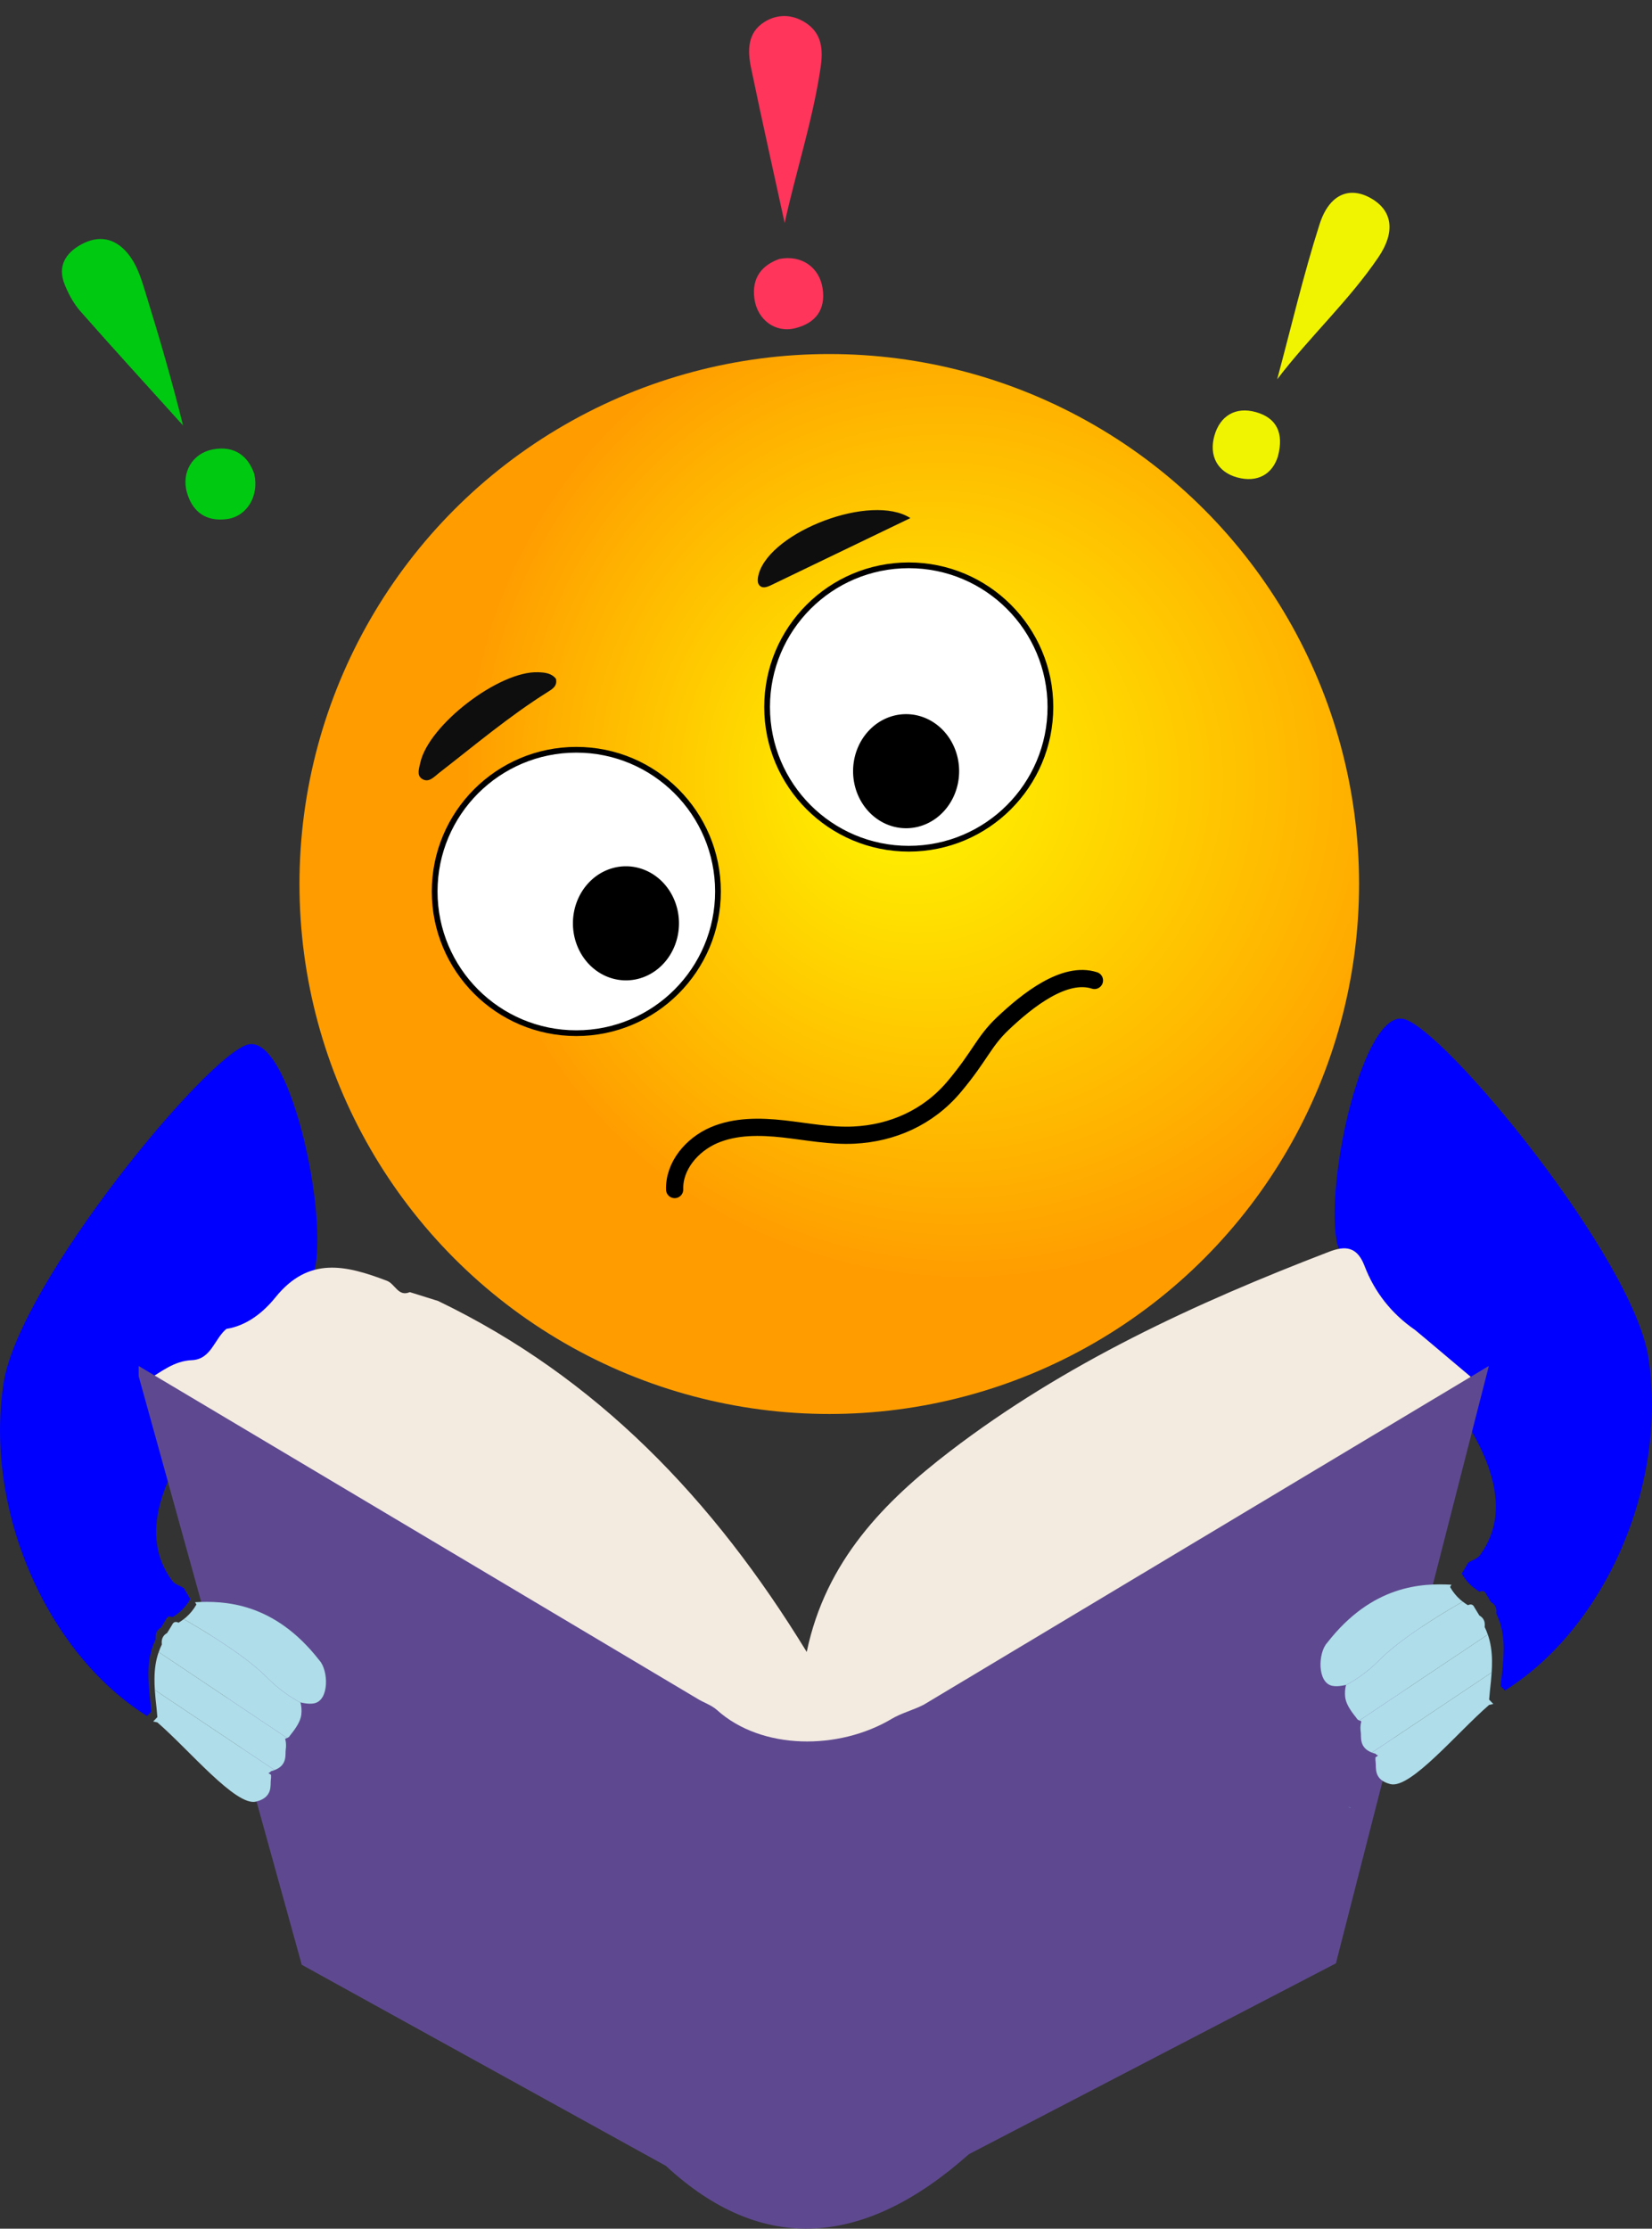 <?xml version="1.0" encoding="UTF-8" standalone="no"?>
<svg
   id="Layer_2"
   data-name="Layer 2"
   viewBox="0 0 288.06 388.48"
   version="1.1"
   sodipodi:docname="is1.svg"
   inkscape:version="1.2.1 (9c6d41e410, 2022-07-14)"
   xmlns:inkscape="http://www.inkscape.org/namespaces/inkscape"
   xmlns:sodipodi="http://sodipodi.sourceforge.net/DTD/sodipodi-0.dtd"
   xmlns:xlink="http://www.w3.org/1999/xlink"
   xmlns="http://www.w3.org/2000/svg"
   xmlns:svg="http://www.w3.org/2000/svg">
  <rect x="0" y="0" width="288.06" height="388.48" fill="#333333" stroke="none"/>
  <sodipodi:namedview
     id="namedview237"
     pagecolor="#ffffff"
     bordercolor="#000000"
     borderopacity="0.25"
     inkscape:showpageshadow="2"
     inkscape:pageopacity="0.0"
     inkscape:pagecheckerboard="0"
     inkscape:deskcolor="#d1d1d1"
     showgrid="false"
     inkscape:zoom="2.1494028"
     inkscape:cx="2.3262275"
     inkscape:cy="207.73212"
     inkscape:window-width="1920"
     inkscape:window-height="1051"
     inkscape:window-x="-9"
     inkscape:window-y="-9"
     inkscape:window-maximized="1"
     inkscape:current-layer="Layer_1-2" />
  <defs
     id="defs149">
    <style
       id="style124">
      .cls-1 {
        fill: url(#radial-gradient-5);
      }

      .cls-1, .cls-2 {
        stroke-width: 2px;
      }

      .cls-1, .cls-2, .cls-3 {
        stroke: #000;
        stroke-miterlimit: 10;
      }

      .cls-4 {
        fill: #f0f400;
      }

      .cls-5 {
        fill: #f3eae0;
      }

      .cls-2 {
        fill: url(#radial-gradient-4);
      }

      .cls-6 {
        fill: #ff355c;
      }

      .cls-7 {
        fill: url(#radial-gradient);
      }

      .cls-8 {
        fill: #5e4990;
      }

      .cls-9 {
        fill: #00c911;
      }

      .cls-10 {
        fill: #fbfbfb;
      }

      .cls-11 {
        fill: #0e0e0e;
      }

      .cls-12 {
        fill: url(#radial-gradient-2);
      }

      .cls-13 {
        fill: #766494;
      }

      .cls-14 {
        fill: url(#radial-gradient-3);
      }

      .cls-3 {
        fill: none;
        stroke-linecap: round;
        stroke-width: 3px;
      }
    </style>
    <radialGradient
       id="radial-gradient"
       cx="251.9"
       cy="202.99"
       fx="251.9"
       fy="202.99"
       r="53.59"
       gradientUnits="userSpaceOnUse">
      <stop
         offset="0"
         stop-color="#ab91d6"
         id="stop126" />
      <stop
         offset=".74"
         stop-color="#766494"
         id="stop128" />
    </radialGradient>
    <radialGradient
       id="radial-gradient-2"
       cx="26.76"
       cy="213.28"
       fx="-23.8"
       fy="166.77"
       r="68.7"
       gradientTransform="matrix(0.89,0.456,-0.401,0.783,88.21,34.73)"
       xlink:href="#radial-gradient" />
    <radialGradient
       id="radial-gradient-3"
       cx="170.99"
       cy="135.73"
       fx="155.79"
       fy="135.73"
       r="105.13"
       gradientUnits="userSpaceOnUse">
      <stop
         offset="0"
         stop-color="#fff800"
         id="stop132" />
      <stop
         offset=".64"
         stop-color="#ffb300"
         id="stop134" />
      <stop
         offset=".83"
         stop-color="#ff9d00"
         id="stop136" />
    </radialGradient>
    <radialGradient
       id="radial-gradient-4"
       cx="252.07"
       cy="52.89"
       fx="252.07"
       fy="52.89"
       r=".48"
       gradientUnits="userSpaceOnUse">
      <stop
         offset="0"
         stop-color="#fff800"
         id="stop139" />
      <stop
         offset=".24"
         stop-color="#fff945"
         id="stop141" />
      <stop
         offset=".79"
         stop-color="#fffef2"
         id="stop143" />
      <stop
         offset=".83"
         stop-color="#fff"
         id="stop145" />
    </radialGradient>
    <radialGradient
       id="radial-gradient-5"
       cx="310.69"
       cy="32.19"
       fx="310.69"
       fy="32.19"
       r=".48"
       xlink:href="#radial-gradient-4" />
    <radialGradient
       id="radial-gradient-5-6"
       cx="310.69"
       cy="32.19"
       fx="310.69"
       fy="32.19"
       r="0.48"
       xlink:href="#radial-gradient-4-0" />
    <radialGradient
       id="radial-gradient-4-0"
       cx="252.07"
       cy="52.89"
       fx="252.07"
       fy="52.89"
       r="0.48"
       gradientUnits="userSpaceOnUse">
      <stop
         offset="0"
         stop-color="#fff800"
         id="stop139-9" />
      <stop
         offset=".24"
         stop-color="#fff945"
         id="stop141-6" />
      <stop
         offset=".79"
         stop-color="#fffef2"
         id="stop143-7" />
      <stop
         offset=".83"
         stop-color="#fff"
         id="stop145-8" />
    </radialGradient>
    <radialGradient
       id="radial-gradient-5-3"
       cx="310.69"
       cy="32.19"
       fx="310.69"
       fy="32.19"
       r="0.48"
       xlink:href="#radial-gradient-4-8" />
    <radialGradient
       id="radial-gradient-4-8"
       cx="252.07"
       cy="52.89"
       fx="252.07"
       fy="52.89"
       r="0.48"
       gradientUnits="userSpaceOnUse">
      <stop
         offset="0"
         stop-color="#fff800"
         id="stop139-6" />
      <stop
         offset=".24"
         stop-color="#fff945"
         id="stop141-61" />
      <stop
         offset=".79"
         stop-color="#fffef2"
         id="stop143-0" />
      <stop
         offset=".83"
         stop-color="#fff"
         id="stop145-0" />
    </radialGradient>
  </defs>
  <g
     id="Layer_1-2"
     data-name="Layer 1">
    <g
       id="g155">
      <path
         class="cls-4"
         d="m 222.7,66.12 c 2.43,-9.02 4.55,-18.13 7.39,-27.02 1.7,-5.32 5.28,-6.67 9.02,-4.51 3.71,2.15 4.23,5.84 1.25,10.24 -5.16,7.61 -12.01,13.87 -17.66,21.29 z"
         id="path151" />
      <path
         class="cls-4"
         d="m 222.83,79.55 c -0.98,3.16 -3.61,4.61 -7.06,3.68 -3.54,-0.95 -4.99,-3.85 -4.01,-7.3 0.98,-3.45 3.7,-5.1 7.25,-4.09 3.54,1 4.92,3.59 3.82,7.71 z"
         id="path153" />
    </g>
    <g
       id="g161">
      <path
         class="cls-9"
         d="M 31.9,74.14 C 25.93,67.52 19.91,60.95 14.02,54.26 c -1.17,-1.33 -2.07,-3 -2.74,-4.66 -1.3,-3.19 0.15,-5.51 2.92,-7.01 2.99,-1.62 5.8,-1.13 8.02,1.52 1.85,2.21 2.57,5.03 3.39,7.68 2.27,7.34 4.41,14.72 6.3,22.34 z"
         id="path157" />
      <path
         class="cls-9"
         d="m 44.34,82.6 c 0.87,3.92 -1.32,7.41 -4.74,7.88 -3.59,0.49 -6.04,-1.18 -7.02,-4.69 -0.97,-3.48 1.01,-6.78 4.52,-7.45 3.91,-0.74 6.19,1.26 7.24,4.26 z"
         id="path159" />
    </g>
    <g
       id="g167"
       transform="translate(9.77,2.791)">
      <path
         class="cls-6"
         d="m 127.05,36.08 c -1.96,-9.02 -3.99,-18.02 -5.86,-27.05 -0.62,-2.99 -0.66,-6.14 2.36,-8.01 2.24,-1.39 4.77,-1.35 7.07,0.1 3,1.89 3.15,4.82 2.69,7.91 -1.35,9.13 -4.26,17.95 -6.26,27.05 z"
         id="path163" />
      <path
         class="cls-6"
         d="m 126.18,42.34 c 3.85,-0.73 6.94,1.49 7.49,5.14 0.56,3.76 -1.26,6.06 -4.78,6.94 -3.46,0.87 -6.6,-1.46 -7.11,-5.12 -0.52,-3.73 1.36,-5.91 4.4,-6.97 z"
         id="path165" />
    </g>
    <path
       class="cls-13"
       d="m 235.25,315.02 c 0,0 -0.08,-0.03 -0.11,-0.03 0.01,-0.01 0.02,-0.01 0.03,-0.02 0.03,0.02 0.05,0.03 0.08,0.05 z"
       id="path169"
       style="fill:#afdde9" />
    <path
       class="cls-13"
       d="m 235.92,315.41 c -0.15,0.09 -0.3,0.21 -0.45,0.3 0,-0.18 0.02,-0.36 0.05,-0.54 0.13,0.09 0.27,0.16 0.4,0.24 z"
       id="path171"
       style="fill:#afdde9" />
    <path
       class="cls-7"
       d="m 262.42,294.68 c -0.08,-0.08 -0.16,-0.17 -0.24,-0.25 -0.16,-0.17 -0.33,-0.34 -0.49,-0.51 0.05,-0.55 0.1,-1.1 0.15,-1.65 0.12,-1.03 0.23,-2.06 0.29,-3.08 0.01,-0.08 0.01,-0.15 0.01,-0.22 0.04,-0.54 0.05,-1.09 0.05,-1.63 v -0.24 c -0.02,-1.52 -0.21,-3.03 -0.73,-4.52 0,-0.02 0,-0.04 -0.03,-0.06 -0.14,-0.42 -0.31,-0.84 -0.52,-1.26 0.04,-0.37 0.03,-0.71 -0.07,-1.02 -0.03,-0.06 -0.05,-0.12 -0.08,-0.18 v 0 c -0.03,-0.07 -0.06,-0.12 -0.09,-0.17 -0.02,-0.04 -0.05,-0.08 -0.08,-0.12 -0.14,-0.19 -0.33,-0.36 -0.59,-0.5 -0.04,-0.06 -0.08,-0.13 -0.12,-0.19 -0.25,-0.41 -0.5,-0.82 -0.75,-1.23 -0.24,-0.53 -0.62,-0.64 -1.13,-0.39 -0.3,-0.18 -0.58,-0.36 -0.85,-0.58 -0.02,0 -0.04,-0.02 -0.06,-0.04 -0.14,-0.1 -0.27,-0.21 -0.4,-0.32 -0.72,-0.63 -1.32,-1.37 -1.81,-2.23 0.08,-0.13 0.16,-0.27 0.24,-0.4 0.31,-0.51 0.61,-1.01 0.91,-1.53 0.68,-0.4 1.57,-0.65 2.01,-1.25 12.93,-17.56 -23.06,-43.78 -24.98,-54.84 -1.92,-11.06 4.71,-40.06 11.63,-38.67 6.92,1.39 40.04,41.53 42.74,59.01 3.39,21.85 -7.28,46.93 -25.01,58.06 z"
       id="path173"
       style="fill:#0000ff" />
    <path
       class="cls-12"
       d="m 25.64,299.12 c 0.08,-0.08 0.16,-0.17 0.24,-0.25 0.16,-0.17 0.33,-0.34 0.49,-0.51 -0.05,-0.55 -0.1,-1.1 -0.15,-1.65 -0.12,-1.03 -0.23,-2.06 -0.29,-3.08 -0.01,-0.08 -0.01,-0.15 -0.01,-0.22 -0.04,-0.54 -0.05,-1.09 -0.05,-1.63 v -0.24 c 0.02,-1.52 0.21,-3.03 0.73,-4.52 0,-0.02 0,-0.04 0.03,-0.06 0.14,-0.42 0.31,-0.84 0.52,-1.26 -0.04,-0.37 -0.03,-0.71 0.07,-1.02 0.03,-0.06 0.05,-0.12 0.08,-0.18 v 0 c 0.03,-0.07 0.06,-0.12 0.09,-0.17 0.02,-0.04 0.05,-0.08 0.08,-0.12 0.14,-0.19 0.33,-0.36 0.59,-0.5 0.04,-0.06 0.08,-0.13 0.12,-0.19 0.25,-0.41 0.5,-0.82 0.75,-1.23 0.24,-0.53 0.62,-0.64 1.13,-0.39 0.3,-0.18 0.58,-0.36 0.85,-0.58 0.02,0 0.04,-0.02 0.06,-0.04 0.14,-0.1 0.27,-0.21 0.4,-0.32 0.72,-0.63 1.32,-1.37 1.81,-2.23 -0.08,-0.13 -0.16,-0.27 -0.24,-0.4 -0.31,-0.51 -0.61,-1.01 -0.91,-1.53 -0.68,-0.4 -1.57,-0.65 -2.01,-1.25 -12.93,-17.56 23.06,-43.78 24.98,-54.84 1.92,-11.06 -4.71,-40.06 -11.63,-38.67 -6.92,1.39 -40.04,41.54 -42.74,59.02 -3.39,21.85 7.28,46.93 25.01,58.06 z"
       id="path175"
       style="fill:#0000ff" />
    <path
       class="cls-10"
       d="m 235.25,315.02 c 0,0 -0.08,-0.03 -0.11,-0.03 0.01,-0.01 0.02,-0.01 0.03,-0.02 0.03,0.02 0.05,0.03 0.08,0.05 z"
       id="path177"
       style="fill:#afdde9" />
    <path
       class="cls-10"
       d="m 235.92,315.41 c -0.15,0.09 -0.3,0.21 -0.45,0.3 0,-0.18 0.02,-0.36 0.05,-0.54 0.13,0.09 0.27,0.16 0.4,0.24 z"
       id="path179"
       style="fill:#afdde9" />
    <g
       id="g197">
      <circle
         class="cls-14"
         cx="144.6"
         cy="154.09"
         r="92.38"
         id="circle181"
         style="fill:url(#radial-gradient-3)" />
      <g
         id="g193"
         style="stroke-width:1;stroke-dasharray:none;fill:#ffffff;stroke:#000000">
        <circle
           class="cls-1"
           cx="158.46"
           cy="123.24"
           r="24.7"
           id="circle189"
           style="fill:#ffffff;stroke-width:1;stroke-dasharray:none;stroke:#000000" />
      </g>
      <g
         id="g193-7"
         style="stroke-width:1;stroke-dasharray:none;fill:#ffffff;fill-opacity:1;stroke:#000000"
         transform="translate(-57.967,32.152)">
        <circle
           class="cls-1"
           cx="158.46"
           cy="123.24"
           r="24.7"
           id="circle189-8"
           style="fill:#ffffff;stroke:#000000;stroke-width:1;stroke-miterlimit:10;stroke-dasharray:none;fill-opacity:1" />
      </g>
      <path
         id="circle185-1-2"
         style="stroke-width:2.79;stroke-dasharray:none;fill:#000000;stroke:none"
         d="m 118.394,160.945 a 9.246,9.943 0 0 1 -9.246,9.943 9.246,9.943 0 0 1 -9.246,-9.943 9.246,9.943 0 0 1 9.246,-9.943 9.246,9.943 0 0 1 9.246,9.943 z" />
      <path
         class="cls-3"
         d="m 117.64,207.35 c -0.13,-4.12 3.02,-7.81 6.8,-9.45 3.78,-1.64 8.08,-1.57 12.18,-1.12 4.1,0.46 8.19,1.28 12.3,1.08 6.64,-0.33 12.93,-3.04 17.47,-8.45 4.54,-5.41 5.1,-7.79 8.46,-10.98 4.32,-4.1 10.77,-9.21 15.99,-7.53"
         id="path195" />
      <path
         id="path1452"
         style="stroke-width:2.79;stroke-dasharray:none;stroke:none;fill:#000000"
         d="m 167.245,134.426 a 9.246,9.943 0 0 1 -9.246,9.943 9.246,9.943 0 0 1 -9.246,-9.943 9.246,9.943 0 0 1 9.246,-9.943 9.246,9.943 0 0 1 9.246,9.943 z" />
    </g>
    <g
       id="Brows"
       transform="rotate(-9.838,185.579,100.501)">
      <path
         class="cls-11"
         d="m 95.2,102.94 c 0.04,1.25 -0.85,1.6 -1.8,1.99 -7.32,2.99 -14.13,6.98 -21.09,10.67 -0.97,0.52 -2.08,1.47 -3.12,0.49 -0.82,-0.77 -0.17,-1.87 0.19,-2.77 2.54,-6.28 16.32,-13.49 22.97,-12.06 1.16,0.25 2.25,0.54 2.86,1.67 z"
         id="path199" />
      <path
         class="cls-11"
         d="m 160.89,85.87 c -8.83,2.51 -17.36,4.94 -25.89,7.36 -0.8,0.23 -1.76,0.43 -2.15,-0.48 -0.21,-0.48 0.06,-1.29 0.33,-1.84 3.38,-6.9 21.72,-10.54 27.71,-5.03 z"
         id="path201" />
    </g>
    <g
       id="Book">
      <path
         class="cls-5"
         d="m 25.65,240.57 c 2.47,-1.44 4.68,-3.35 7.79,-3.48 3.41,-0.14 3.93,-3.73 6.04,-5.45 3.65,-0.58 6.51,-2.97 8.55,-5.5 5.81,-7.2 12.3,-5.6 19.43,-2.89 1.45,0.55 1.98,2.85 4,1.98 1.64,0.51 3.29,1.03 4.93,1.54 27.67,13.33 47.97,34.52 64.28,61.18 3.31,-15.94 13.65,-26.29 24.96,-34.96 19.95,-15.29 42.71,-25.81 66.13,-34.8 2.84,-1.09 4.88,-0.91 6.17,2.46 1.74,4.56 4.71,8.35 8.8,11.16 0.68,0.57 1.36,1.14 2.04,1.7 3.13,2.64 6.26,5.27 9.38,7.91 -1.77,0.08 -3.01,1.3 -4.42,2.12 -14.9,8.64 -29.76,17.36 -44.68,25.96 -16.21,9.34 -32.4,18.72 -47.95,29.15 -1.52,1.16 -3.04,2.31 -4.56,3.47 -11.5,4.04 -22.73,4.99 -33.22,-2.83 -0.64,-1.11 -1.65,-1.72 -2.86,-2.05 C 108.16,289.83 95.88,282.39 83.55,275.02 64.27,263.5 44.96,252.04 25.66,240.55 Z"
         id="path204" />
      <path
         class="cls-8"
         d="m 24.18,238.11 97.27,57.9 c 1.18,0.76 2.57,1.16 3.58,2.07 7.79,7.02 21.25,7.02 30.46,1.53 1.69,-1.01 3.7,-1.5 5.58,-2.46 l 98.54,-59.05 -26.67,104.13 -64,33.27 c -18.14,16.14 -35.95,17.68 -52.83,2.03 L 52.62,342.48 24.18,239.88"
         id="path206" />
    </g>
    <g
       id="g217"
       style="fill:#afdde9">
      <path
         class="cls-13"
         d="m 26.71,300.07 c 0.24,0.06 0.49,0.11 0.73,0.16 5.53,4.77 13.68,14.67 17.2,13.81 3.01,-0.74 2.46,-2.93 2.58,-3.74 0.05,-0.31 0.06,-0.62 0.04,-0.93 -0.15,-0.09 -0.3,-0.21 -0.45,-0.3 0.13,-0.08 0.27,-0.15 0.4,-0.24 0,-0.03 0,-0.06 -0.01,-0.08 0.01,0 0.03,-0.01 0.04,-0.01 h 0.01 c 0.08,-0.02 0.16,-0.04 0.23,-0.06 0.03,-0.02 0.05,-0.03 0.08,-0.05 0.01,0 0.02,0 0.03,0.02 0.1,-0.03 0.2,-0.07 0.29,-0.11 L 38.67,302.39 27,294.58 c 0.06,1.02 0.17,2.05 0.29,3.08 0.05,0.55 0.1,1.1 0.15,1.65 -0.16,0.17 -0.33,0.34 -0.49,0.51 -0.08,0.08 -0.16,0.17 -0.24,0.25 z"
         id="path209"
         style="fill:#afdde9" />
      <path
         class="cls-13"
         d="m 27.67,287.97 13.05,8.72 0.03,0.03 9.32,6.23 c 0.14,-0.06 0.26,-0.14 0.38,-0.24 0,-0.18 1.88,-2.03 2.09,-3.84 0.08,-0.71 0.03,-1.42 -0.14,-2.09 -1.66,-0.89 -3.78,-2.28 -5.89,-4.43 -0.41,-0.42 -0.87,-0.85 -1.37,-1.28 -4.16,-3.64 -10.86,-7.57 -13.1,-8.84 -0.02,0.02 -0.04,0.04 -0.06,0.04 -0.27,0.22 -0.55,0.4 -0.85,0.58 -0.51,-0.25 -0.89,-0.14 -1.13,0.39 -0.25,0.41 -0.5,0.82 -0.75,1.23 -0.04,0.06 -0.08,0.13 -0.12,0.19 -0.26,0.14 -0.45,0.31 -0.59,0.5 -0.03,0.04 -0.06,0.08 -0.08,0.12 -0.03,0.05 -0.06,0.1 -0.09,0.16 v 0 c -0.03,0.07 -0.05,0.13 -0.08,0.19 -0.1,0.31 -0.11,0.65 -0.07,1.02 -0.21,0.42 -0.38,0.84 -0.52,1.26 -0.02,0.02 -0.02,0.04 -0.03,0.06 z"
         id="path211"
         style="fill:#afdde9" />
      <path
         class="cls-13"
         d="m 32.04,282.23 c 2.24,1.27 8.94,5.2 13.1,8.84 0.5,0.43 0.96,0.86 1.37,1.28 2.11,2.15 4.23,3.54 5.89,4.43 0,-0.01 -0.01,-0.03 -0.01,-0.04 0.57,0.14 1.1,0.22 1.57,0.23 0.29,0.01 0.56,-0.01 0.8,-0.06 2.69,-0.51 2.52,-5.75 0.94,-7.48 -7.93,-10.21 -16.68,-10.41 -21.69,-10.15 0.08,0.13 0.16,0.27 0.24,0.4 -0.49,0.86 -1.09,1.6 -1.81,2.23 -0.13,0.11 -0.26,0.22 -0.4,0.32 z"
         id="path213"
         style="fill:#afdde9" />
      <path
         class="cls-13"
         d="m 26.94,292.49 v 0.24 c 0,0.54 0.01,1.09 0.05,1.63 0,0.07 0,0.14 0.01,0.22 l 11.67,7.81 9.21,6.15 c 2.3,-0.87 1.82,-2.78 1.94,-3.54 0.09,-0.58 0.08,-1.16 -0.05,-1.72 -0.01,-0.07 -0.02,-0.14 -0.04,-0.21 0.12,-0.03 0.23,-0.07 0.34,-0.12 l -9.32,-6.23 -0.03,-0.03 -13.05,-8.72 c -0.52,1.49 -0.71,3 -0.73,4.52 z"
         id="path215"
         style="fill:#afdde9" />
    </g>
    <g
       id="g227"
       style="fill:#afdde9">
      <path
         class="cls-13"
         d="m 260.39,297.02 c -0.24,0.06 -0.49,0.11 -0.73,0.16 -5.53,4.77 -13.68,14.67 -17.2,13.81 -3.01,-0.74 -2.46,-2.93 -2.58,-3.74 -0.05,-0.31 -0.06,-0.62 -0.04,-0.93 0.15,-0.09 0.3,-0.21 0.45,-0.3 -0.13,-0.08 -0.27,-0.15 -0.4,-0.24 0,-0.03 0,-0.06 0.01,-0.08 -0.01,0 -0.03,-0.01 -0.04,-0.01 h -0.01 c -0.08,-0.02 -0.16,-0.04 -0.23,-0.06 -0.03,-0.02 -0.05,-0.03 -0.08,-0.05 -0.01,0 -0.02,0 -0.03,0.02 -0.1,-0.03 -0.2,-0.07 -0.29,-0.11 l 9.21,-6.15 11.67,-7.81 c -0.06,1.02 -0.17,2.05 -0.29,3.08 -0.05,0.55 -0.1,1.1 -0.15,1.65 0.16,0.17 0.33,0.34 0.49,0.51 0.08,0.08 0.16,0.17 0.24,0.25 z"
         id="path219"
         style="fill:#afdde9" />
      <path
         class="cls-13"
         d="m 259.43,284.92 -13.05,8.72 -0.03,0.03 -9.32,6.23 c -0.14,-0.06 -0.26,-0.14 -0.38,-0.24 0,-0.18 -1.88,-2.03 -2.09,-3.84 -0.08,-0.71 -0.03,-1.42 0.14,-2.09 1.66,-0.89 3.78,-2.28 5.89,-4.43 0.41,-0.42 0.87,-0.85 1.37,-1.28 4.16,-3.64 10.86,-7.57 13.1,-8.84 0.02,0.02 0.04,0.04 0.06,0.04 0.27,0.22 0.55,0.4 0.85,0.58 0.51,-0.25 0.89,-0.14 1.13,0.39 0.25,0.41 0.5,0.82 0.75,1.23 0.04,0.06 0.08,0.13 0.12,0.19 0.26,0.14 0.45,0.31 0.59,0.5 0.03,0.04 0.06,0.08 0.08,0.12 0.03,0.05 0.06,0.1 0.09,0.16 v 0 c 0.03,0.07 0.05,0.13 0.08,0.19 0.1,0.31 0.11,0.65 0.07,1.02 0.21,0.42 0.38,0.84 0.52,1.26 0.02,0.02 0.02,0.04 0.03,0.06 z"
         id="path221"
         style="fill:#afdde9" />
      <path
         class="cls-13"
         d="m 255.06,279.18 c -2.24,1.27 -8.94,5.2 -13.1,8.84 -0.5,0.43 -0.96,0.86 -1.37,1.28 -2.11,2.15 -4.23,3.54 -5.89,4.43 0,-0.01 0.01,-0.03 0.01,-0.04 -0.57,0.14 -1.1,0.22 -1.57,0.23 -0.29,0.01 -0.56,-0.01 -0.8,-0.06 -2.69,-0.51 -2.52,-5.75 -0.94,-7.48 7.93,-10.21 16.68,-10.41 21.69,-10.15 -0.08,0.13 -0.16,0.27 -0.24,0.4 0.49,0.86 1.09,1.6 1.81,2.23 0.13,0.11 0.26,0.22 0.4,0.32 z"
         id="path223"
         style="fill:#afdde9" />
      <path
         class="cls-13"
         d="m 260.16,289.44 v 0.24 c 0,0.54 -0.01,1.09 -0.05,1.63 0,0.07 0,0.14 -0.01,0.22 l -11.67,7.81 -9.21,6.15 c -2.3,-0.87 -1.82,-2.78 -1.94,-3.54 -0.09,-0.58 -0.08,-1.16 0.05,-1.72 0.01,-0.07 0.02,-0.14 0.04,-0.21 -0.12,-0.03 -0.23,-0.07 -0.34,-0.12 l 9.32,-6.23 0.03,-0.03 13.05,-8.72 c 0.52,1.49 0.71,3 0.73,4.52 z"
         id="path225"
         style="fill:#afdde9" />
    </g>
    <path
       class="cls-13"
       d="m 235.25,315.02 c 0,0 -0.08,-0.03 -0.11,-0.03 0.01,-0.01 0.02,-0.01 0.03,-0.02 0.03,0.02 0.05,0.03 0.08,0.05 z"
       id="path229"
       style="fill:#afdde9" />
    <path
       class="cls-13"
       d="m 235.48,315.08 c 0,0 -0.05,0.02 -0.07,0.03 -0.05,-0.03 -0.11,-0.06 -0.16,-0.09 0.07,0.02 0.15,0.04 0.23,0.06 z"
       id="path231"
       style="fill:#afdde9" />
  </g>
</svg>
